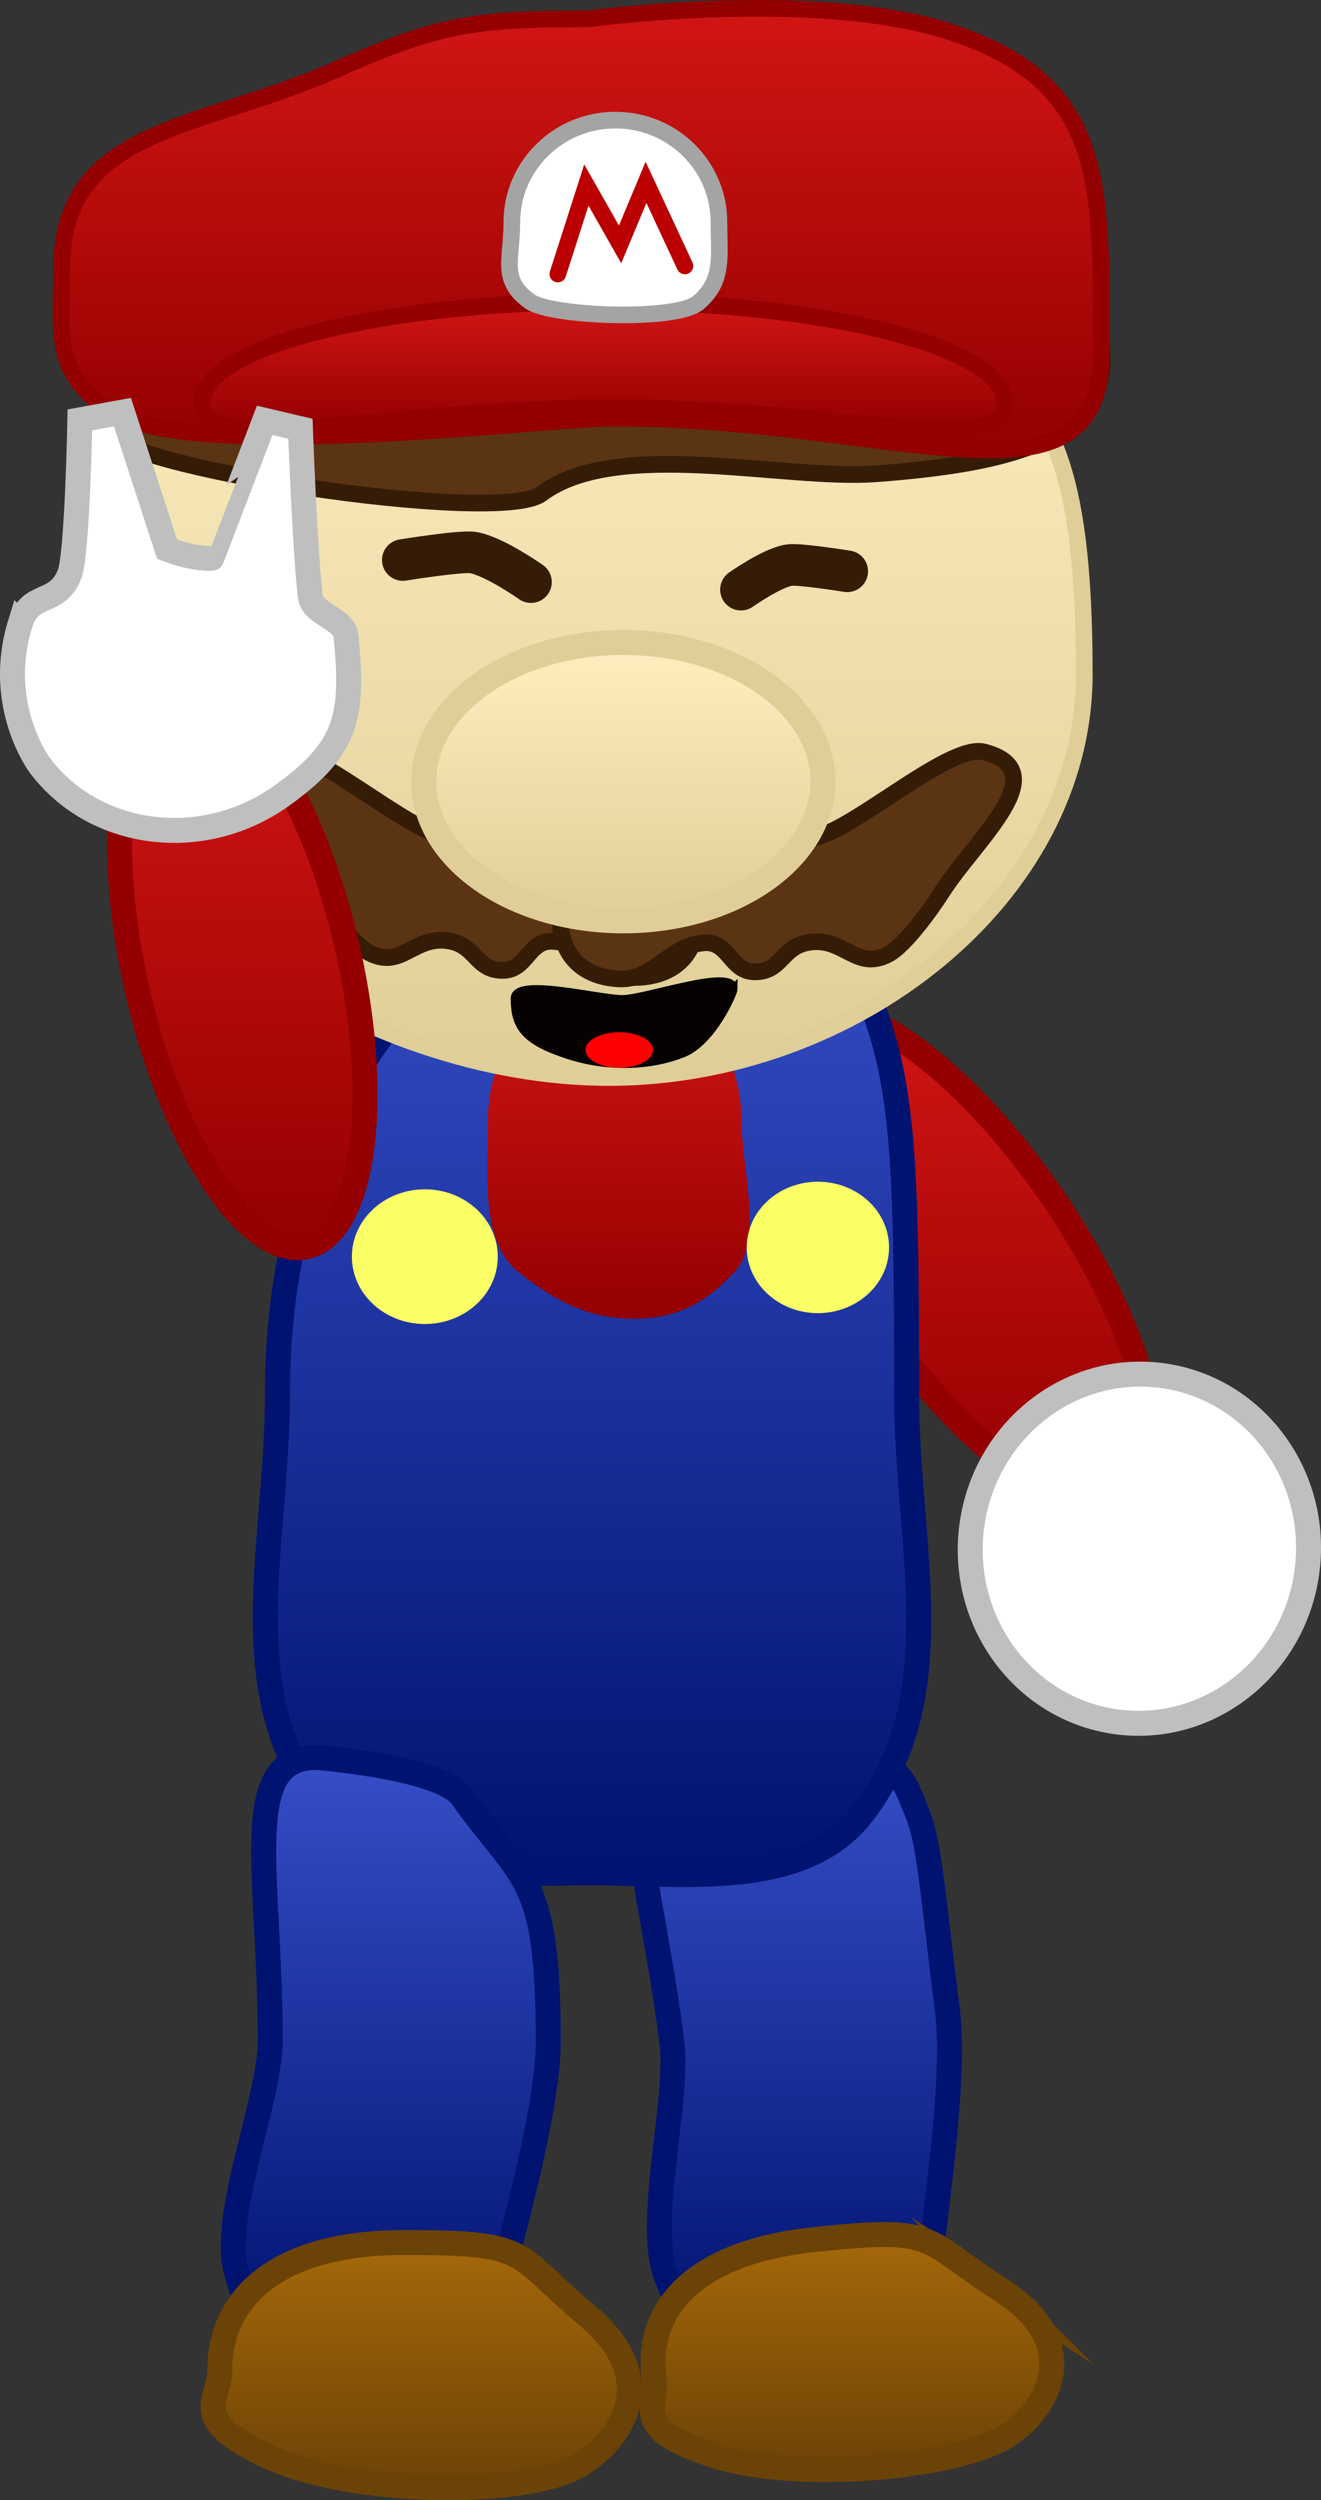 <svg version="1.1" xmlns="http://www.w3.org/2000/svg" xmlns:xlink="http://www.w3.org/1999/xlink" width="79.344" height="150.099" viewBox="0,0,79.344,150.099"><rect x="0" y="0" width="79.344" height="150.099" fill="#333333" stroke="none"/><defs><linearGradient x1="262.485" y1="169.954" x2="262.485" y2="199.743" gradientUnits="userSpaceOnUse" id="color-1"><stop offset="0" stop-color="#d21515"/><stop offset="1" stop-color="#940000"/></linearGradient><linearGradient x1="252.222" y1="214.417" x2="252.222" y2="249.821" gradientUnits="userSpaceOnUse" id="color-2"><stop offset="0" stop-color="#364ec7"/><stop offset="1" stop-color="#001371"/></linearGradient><linearGradient x1="255.692" y1="243.394" x2="255.692" y2="257.506" gradientUnits="userSpaceOnUse" id="color-3"><stop offset="0" stop-color="#a6680a"/><stop offset="1" stop-color="#6c4306"/></linearGradient><linearGradient x1="240.075" y1="162.581" x2="240.075" y2="221.781" gradientUnits="userSpaceOnUse" id="color-4"><stop offset="0" stop-color="#364ec7"/><stop offset="1" stop-color="#001371"/></linearGradient><linearGradient x1="241.665" y1="167.894" x2="241.665" y2="188.416" gradientUnits="userSpaceOnUse" id="color-5"><stop offset="0" stop-color="#d21515"/><stop offset="1" stop-color="#940000"/></linearGradient><linearGradient x1="227.987" y1="214.753" x2="227.987" y2="249.878" gradientUnits="userSpaceOnUse" id="color-6"><stop offset="0" stop-color="#364ec7"/><stop offset="1" stop-color="#001371"/></linearGradient><linearGradient x1="229.816" y1="243.874" x2="229.816" y2="258.593" gradientUnits="userSpaceOnUse" id="color-7"><stop offset="0" stop-color="#a6680a"/><stop offset="1" stop-color="#6c4306"/></linearGradient><linearGradient x1="239.521" y1="123.32" x2="239.521" y2="173.933" gradientUnits="userSpaceOnUse" id="color-8"><stop offset="0" stop-color="#ffefc0"/><stop offset="1" stop-color="#e0ce98"/></linearGradient><linearGradient x1="239.428" y1="109.744" x2="239.428" y2="136.26" gradientUnits="userSpaceOnUse" id="color-9"><stop offset="0" stop-color="#d21515"/><stop offset="1" stop-color="#940000"/></linearGradient><linearGradient x1="240.75" y1="127.351" x2="240.75" y2="135.014" gradientUnits="userSpaceOnUse" id="color-10"><stop offset="0" stop-color="#d21515"/><stop offset="1" stop-color="#940000"/></linearGradient><linearGradient x1="241.958" y1="147.817" x2="241.958" y2="164.527" gradientUnits="userSpaceOnUse" id="color-11"><stop offset="0" stop-color="#ffefc0"/><stop offset="1" stop-color="#e0ce98"/></linearGradient><linearGradient x1="219.071" y1="150.685" x2="219.071" y2="184.148" gradientUnits="userSpaceOnUse" id="color-12"><stop offset="0" stop-color="#d21515"/><stop offset="1" stop-color="#940000"/></linearGradient></defs><g transform="translate(-204.517,-109.244)"><g data-paper-data="{&quot;isPaintingLayer&quot;:true}" fill-rule="nonzero" stroke-linejoin="miter" stroke-miterlimit="10" stroke-dasharray="" stroke-dashoffset="0" style="mix-blend-mode: normal"><path d="M252.651,170.406c2.941,-2.003 9.729,2.84 15.16,10.816c5.431,7.977 7.45,16.066 4.509,18.069c-2.941,2.003 -9.729,-2.84 -15.16,-10.816c-5.431,-7.977 -7.45,-16.066 -4.509,-18.069z" data-paper-data="{&quot;origRot&quot;:0,&quot;origPos&quot;:null,&quot;index&quot;:null}" fill="url(#color-1)" stroke="#940000" stroke-width="1.5" stroke-linecap="butt"/><path d="M273.877,191.778c5.587,0.495 9.703,5.571 9.192,11.339c-0.511,5.768 -5.454,10.042 -11.041,9.547c-5.587,-0.495 -9.703,-5.571 -9.192,-11.339c0.511,-5.768 5.454,-10.042 11.041,-9.547z" data-paper-data="{&quot;origPos&quot;:null,&quot;index&quot;:null}" fill="#ffffff" stroke="#bfbfbf" stroke-width="1.5" stroke-linecap="butt"/><path d="M261.425,229.969c0.43,3.47 -0.385,9.575 -0.805,13.046c-0.604,4.992 -2.47,5.791 -7.606,6.393c-5.159,0.604 -6.676,1.233 -8.482,-3.5c-1.243,-3.256 0.772,-10.553 0.345,-14c-1.263,-10.181 -4.034,-16.926 0.605,-17.469c0,0 7.49,-0.298 8.972,1.357c0,0 3.304,-1.949 4.6,0.953c1.305,2.922 1.108,3.04 2.371,13.221z" data-paper-data="{&quot;origPos&quot;:null,&quot;origRot&quot;:0}" fill="url(#color-2)" stroke="#001371" stroke-width="1.5" stroke-linecap="butt"/><path d="M264.688,246.755c4.958,3.19 2.833,7.105 0.346,8.698c-3.011,1.929 -12.599,2.853 -17.693,1.188c-5.094,-1.665 -3.281,-2.836 -3.53,-4.627c-0.554,-3.981 2.184,-7.541 9.647,-8.321c7.463,-0.78 6.272,-0.129 11.23,3.062z" data-paper-data="{&quot;origPos&quot;:null,&quot;origRot&quot;:0}" fill="url(#color-3)" stroke="#6c4306" stroke-width="1.5" stroke-linecap="butt"/><path d="" data-paper-data="{&quot;origPos&quot;:null}" fill="#c1770b" stroke="#6c4306" stroke-width="1.5" stroke-linecap="butt"/><path d="M258.969,192.856c0,9.264 2.841,18.238 -2.692,25.318c-3.547,4.538 -10.703,3.507 -16.202,3.507c-5.499,0 -12.655,0.738 -16.202,-3.8c-5.533,-7.079 -2.692,-15.761 -2.692,-25.025c0,-15.919 8.459,-28.825 18.894,-28.825c0,0 11.737,-4.401 15.226,2.131c3.472,6.501 3.668,10.774 3.668,26.694z" data-paper-data="{&quot;origPos&quot;:null}" fill="url(#color-4)" stroke="#001371" stroke-width="1.5" stroke-linecap="butt"/><path d="M249.052,176.532c0,2.689 1.31,7.127 -0.342,8.978c-1.785,2 -3.673,2.92 -6.135,2.905c-2.726,-0.016 -4.606,-1.002 -6.881,-2.774c-2.339,-1.821 -1.87,-5.805 -1.87,-9.11c0,-4.771 3.409,-8.638 7.615,-8.638c4.205,0 7.615,3.867 7.615,8.638z" data-paper-data="{&quot;origPos&quot;:null}" fill="url(#color-5)" stroke="none" stroke-width="0" stroke-linecap="butt"/><path d="M234.415,184.688c0,2.234 -1.962,4.044 -4.381,4.044c-2.42,0 -4.381,-1.811 -4.381,-4.044c0,-2.234 1.962,-4.044 4.381,-4.044c2.42,0 4.381,1.811 4.381,4.044z" data-paper-data="{&quot;origPos&quot;:null}" fill="#faff66" stroke="none" stroke-width="1.5" stroke-linecap="butt"/><path d="M257.916,184.133c0,2.179 -1.913,3.945 -4.274,3.945c-2.36,0 -4.274,-1.766 -4.274,-3.945c0,-2.179 1.913,-3.945 4.274,-3.945c2.36,0 4.274,1.766 4.274,3.945z" data-paper-data="{&quot;origPos&quot;:null}" fill="#faff66" stroke="none" stroke-width="1.5" stroke-linecap="butt"/><path d="M237.448,231.794c0,3.448 -1.564,9.334 -2.41,12.685c-1.217,4.82 -3.172,5.389 -8.355,5.389c-5.206,0 -6.793,0.442 -8.006,-4.401c-0.834,-3.332 2.07,-10.247 2.07,-13.673c0,-10.116 -1.924,-17.041 2.757,-17.041c0,0 7.487,0.567 8.758,2.358c3.663,5.165 5.185,4.566 5.185,14.682z" data-paper-data="{&quot;origPos&quot;:null}" fill="url(#color-6)" stroke="#001371" stroke-width="1.5" stroke-linecap="butt"/><path d="M239.833,248.301c4.62,3.876 1.888,7.736 -0.883,9.129c-3.356,1.687 -13.298,1.606 -18.274,-0.69c-4.976,-2.296 -2.954,-3.322 -2.954,-5.221c0,-4.222 3.308,-7.644 11.056,-7.644c7.748,0 6.436,0.55 11.056,4.427z" data-paper-data="{&quot;origPos&quot;:null}" fill="url(#color-7)" stroke="#6c4306" stroke-width="1.5" stroke-linecap="butt"/><path d="M269.643,149.71c0,13.378 -13.735,24.223 -28.564,24.223c-14.829,0 -31.679,-11.007 -31.679,-24.385c0,-4.842 0.689,-17.041 3.198,-21.122c5.781,-9.403 17.745,-2.94 28.481,-2.94c0,0 17.478,-4.071 23.39,4.874c2.805,4.244 5.174,5.972 5.174,19.35z" data-paper-data="{&quot;origPos&quot;:null}" fill="url(#color-8)" stroke="#e0ce98" stroke-width="1" stroke-linecap="butt"/><path d="M269.02,125.382c5.03,9.404 -1.737,11.551 -11.881,12.306c-5.522,0.411 -15.575,-2.187 -20.101,1.203c-2.601,1.948 -26.177,-1.679 -26.177,-3.871c0,-11.89 10.779,-11.688 17.855,-11.688c7.076,0 32.207,-13.09 40.304,2.049z" data-paper-data="{&quot;origPos&quot;:null}" fill="#5a3413" stroke="#351c06" stroke-width="1" stroke-linecap="butt"/><path d="M247.513,161.615c0,0.937 -1.035,2.269 -1.137,3.2c-0.215,1.977 -1.587,3.019 -3.513,3.108c-2.126,0.098 -3.016,-2.043 -5.14,-2.166c-1.475,-0.085 -1.54,1.746 -3.017,1.746c-1.609,0 -1.592,-1.475 -3.177,-1.761c-2.164,-0.391 -2.866,1.732 -4.827,0.71c-1.026,-0.534 -2.618,-2.776 -3.25,-3.766c-2.002,-3.133 -6.906,-7.245 -2.506,-8.385c2.165,-0.561 8.333,5.189 10.565,5.189c0,0 3.74,-0.017 5.598,0.082c4.213,0.223 10.403,-2.389 10.403,2.044z" data-paper-data="{&quot;origPos&quot;:null}" fill="#5a3413" stroke="#351c06" stroke-width="1" stroke-linecap="butt"/><path d="M270.675,130.412c0,10.226 -12.292,3.931 -29.304,3.931c-4.119,0 -25.809,2.793 -30.421,-0.539c-3.256,-2.352 -2.739,-4.488 -2.739,-8.324c0,-8.665 8.192,-8.361 16.593,-12.099c6.107,-2.717 8.298,-3.007 15.067,-3.007c0,0 13.856,-1.879 21.919,0.853c9.128,3.093 8.884,8.958 8.884,19.185z" data-paper-data="{&quot;origPos&quot;:null}" fill="url(#color-9)" stroke="#940000" stroke-width="1" stroke-linecap="butt"/><path d="M264.875,133.442c0,3.364 -10.256,0.283 -23.579,0.283c-13.324,0 -24.67,3.081 -24.67,-0.283c0,-3.364 10.801,-6.091 24.124,-6.091c13.324,0 24.124,2.727 24.124,6.091z" data-paper-data="{&quot;origPos&quot;:null}" fill="url(#color-10)" stroke="#940000" stroke-width="1" stroke-linecap="butt"/><path d="M247.699,122.588c0,2.073 0.307,3.503 -1.232,4.822c-1.329,1.138 -8.882,0.84 -10.137,-0.075c-1.788,-1.302 -1.07,-2.478 -1.07,-4.747c0,-3.387 2.785,-6.133 6.22,-6.133c3.435,0 6.22,2.746 6.22,6.133z" data-paper-data="{&quot;origPos&quot;:null}" fill="#ffffff" stroke="#a4a4a4" stroke-width="1" stroke-linecap="butt"/><path d="M238.023,125.695l1.713,-5.342l2.025,3.562l1.558,-3.724l2.337,5.019" data-paper-data="{&quot;origPos&quot;:null}" fill="none" stroke="#ba0000" stroke-width="1" stroke-linecap="round"/><path d="M228.712,142.864c0,0 3.514,-0.568 4.225,-0.446c1.272,0.218 3.472,1.772 3.472,1.772" data-paper-data="{&quot;origPos&quot;:null,&quot;origRot&quot;:0}" fill="none" stroke="#351c06" stroke-width="2.5" stroke-linecap="round"/><path d="M249.022,144.642c0,0 1.824,-1.289 2.879,-1.47c0.59,-0.101 3.504,0.37 3.504,0.37" data-paper-data="{&quot;origPos&quot;:null,&quot;origRot&quot;:0,&quot;index&quot;:null}" fill="none" stroke="#351c06" stroke-width="2.5" stroke-linecap="round"/><path d="M237.053,161.703c0,-4.434 6.191,-1.821 10.403,-2.044c1.858,-0.099 5.598,-0.082 5.598,-0.082c2.232,0 8.4,-5.75 10.565,-5.189c4.4,1.141 -0.504,5.252 -2.506,8.385c-0.632,0.99 -2.224,3.232 -3.25,3.766c-1.961,1.021 -2.664,-1.101 -4.827,-0.71c-1.585,0.286 -1.568,1.761 -3.177,1.761c-1.477,0 -1.542,-1.831 -3.017,-1.746c-2.124,0.123 -3.015,2.264 -5.14,2.166c-1.926,-0.089 -3.298,-1.131 -3.513,-3.108c-0.101,-0.931 -1.137,-2.263 -1.137,-3.2z" data-paper-data="{&quot;origPos&quot;:null,&quot;index&quot;:null}" fill="#5a3413" stroke="#351c06" stroke-width="1" stroke-linecap="butt"/><path d="M253.946,156.172c0,4.614 -5.367,8.355 -11.988,8.355c-6.621,0 -11.988,-3.741 -11.988,-8.355c0,-4.614 5.367,-8.355 11.988,-8.355c6.621,0 11.988,3.741 11.988,8.355z" data-paper-data="{&quot;origPos&quot;:null}" fill="url(#color-11)" stroke="#e0ce98" stroke-width="1.5" stroke-linecap="butt"/><path d="M248.572,168.611c0,0.218 -1.26,3.16 -3.049,3.871c-1.789,0.711 -4.326,0.925 -6.904,0.084c-2.578,-0.841 -3.177,-1.691 -3.177,-3.371c0,-1.281 5.016,0.039 6.448,0.039c1.432,0 6.682,-1.904 6.682,-0.623z" data-paper-data="{&quot;origPos&quot;:null}" fill="#050201" stroke="#050201" stroke-width="0.5" stroke-linecap="butt"/><path d="M223.034,184.063c-3.434,0.924 -7.991,-5.78 -10.18,-14.974c-2.188,-9.194 -1.179,-17.395 2.255,-18.319c3.434,-0.924 7.991,5.78 10.18,14.974c2.188,9.194 1.179,17.395 -2.255,18.319z" data-paper-data="{&quot;origRot&quot;:0,&quot;origPos&quot;:null}" fill="url(#color-12)" stroke="#940000" stroke-width="1.5" stroke-linecap="butt"/><path d="M205.732,146.685c0.614,-1.987 2.199,-1.033 2.964,-2.966c0.469,-1.184 0.618,-9.266 0.618,-9.266l2.558,-0.468l2.683,8.239c0,0 1.422,0.574 2.678,0.541c0.006,-0 3.182,-8.285 3.182,-8.285l2.147,0.505c0,0 0.273,7.541 0.601,10.105c0.128,1.005 2.032,1.31 2.133,2.319c0.486,4.84 0.09,6.783 -3.869,9.611c-4.718,3.37 -11.217,2.554 -14.515,-1.824c0,0 -2.703,-3.588 -1.181,-8.512z" data-paper-data="{&quot;origPos&quot;:null,&quot;origRot&quot;:0}" fill="#ffffff" stroke="#bfbfbf" stroke-width="1.5" stroke-linecap="butt"/><path d="M243.742,172.28c0,0.591 -0.908,1.069 -2.028,1.069c-1.12,0 -2.028,-0.479 -2.028,-1.069c0,-0.591 0.908,-1.069 2.028,-1.069c1.12,0 2.028,0.479 2.028,1.069z" data-paper-data="{&quot;origPos&quot;:null}" fill="#ff0000" stroke="none" stroke-width="0" stroke-linecap="butt"/></g></g></svg>